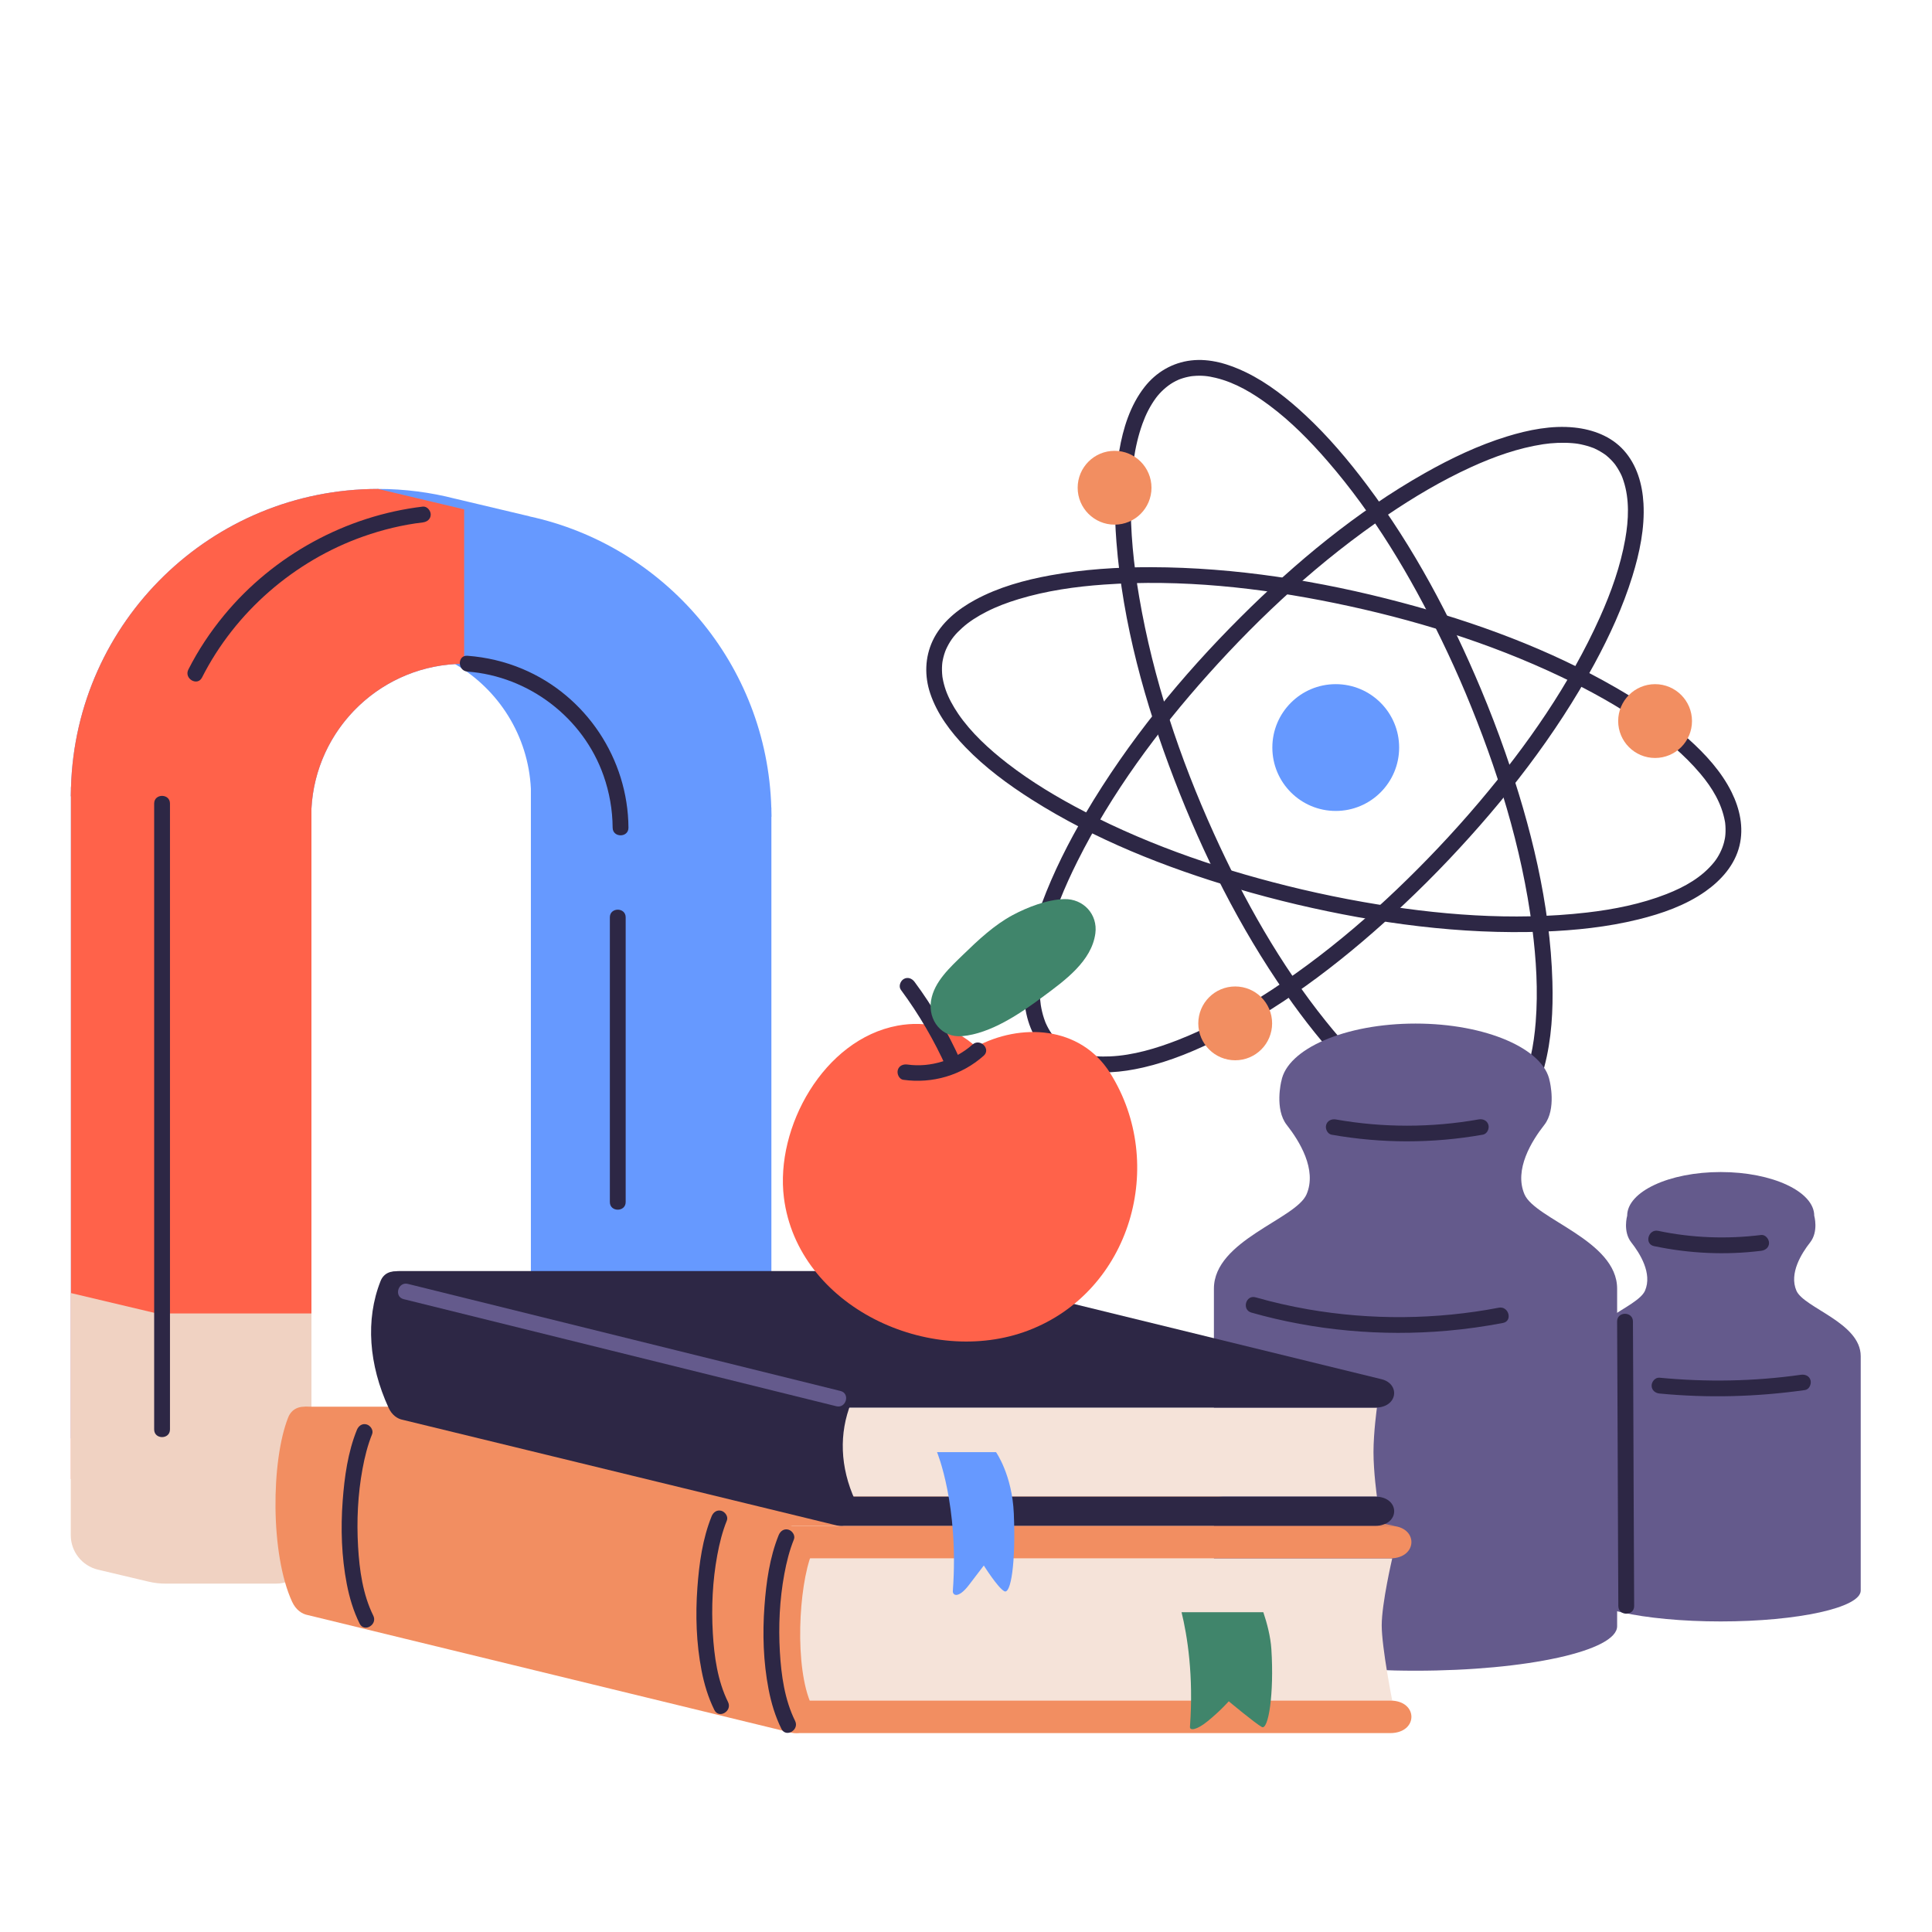<svg xmlns="http://www.w3.org/2000/svg" xmlns:xlink="http://www.w3.org/1999/xlink" width="2000" zoomAndPan="magnify" viewBox="0 0 1500 1500" height="2000" preserveAspectRatio="xMidYMid meet" version="1.0"><defs><clipPath id="a36ff9a2b7"><path d="M 54.945 379 L 600 379 L 600 1230 L 54.945 1230 Z M 54.945 379 " clip-rule="nonzero"/></clipPath><clipPath id="925a0edffc"><path d="M 54.945 379 L 361 379 L 361 1165 L 54.945 1165 Z M 54.945 379 " clip-rule="nonzero"/></clipPath><clipPath id="c1fecf63c0"><path d="M 54.945 1003 L 242 1003 L 242 1230 L 54.945 1230 Z M 54.945 1003 " clip-rule="nonzero"/></clipPath><clipPath id="08dfd306b2"><path d="M 1227 909.465 L 1444.656 909.465 L 1444.656 1259 L 1227 1259 Z M 1227 909.465 " clip-rule="nonzero"/></clipPath><clipPath id="b3f77aaa5b"><path d="M 603.57 1320 L 1095.887 1320 L 1095.887 1345.574 L 603.57 1345.574 Z M 603.57 1320 " clip-rule="nonzero"/></clipPath><clipPath id="500edea594"><path d="M 213.215 1092.07 L 632 1092.07 L 632 1345.574 L 213.215 1345.574 Z M 213.215 1092.07 " clip-rule="nonzero"/></clipPath></defs><path fill="#6699ff" d="M 1086.293 580.395 C 1086.293 607.578 1064.25 629.613 1037.066 629.613 C 1009.879 629.613 987.844 607.578 987.844 580.395 C 987.844 553.211 1009.879 531.176 1037.066 531.176 C 1064.25 531.176 1086.293 553.211 1086.293 580.395 " fill-opacity="1" fill-rule="nonzero"/><path fill="#2d2745" d="M 1137.926 538.234 C 1162.246 596.379 1181.551 657.77 1189.609 720.441 C 1192.723 744.648 1194.234 769.246 1192.309 793.609 C 1190.926 811.219 1187.539 829.961 1179.617 845.293 C 1176.109 852.082 1172.77 856.926 1167.316 861.926 C 1164.863 864.176 1163.562 865.168 1160.293 867.059 C 1158.984 867.816 1157.633 868.492 1156.266 869.121 C 1155.145 869.629 1155.977 869.246 1156.215 869.148 C 1155.816 869.312 1155.414 869.469 1155.008 869.617 C 1154.285 869.879 1153.555 870.141 1152.82 870.371 C 1151.418 870.809 1150.004 871.176 1148.57 871.477 C 1147.809 871.637 1147.043 871.77 1146.273 871.898 C 1146.008 871.941 1145.074 872.059 1146.355 871.898 C 1145.926 871.953 1145.492 872.004 1145.059 872.043 C 1141.922 872.297 1138.797 872.348 1135.66 872.094 C 1134.922 872.035 1134.184 871.957 1133.445 871.875 C 1133.215 871.848 1132.242 871.703 1133.406 871.871 C 1133.027 871.816 1132.652 871.766 1132.281 871.699 C 1130.562 871.395 1128.855 871.066 1127.16 870.66 C 1123.781 869.84 1120.457 868.785 1117.207 867.555 C 1110.68 865.09 1103.152 861.062 1096.555 856.883 C 1089.078 852.145 1082.008 846.805 1075.266 841.07 C 1058.352 826.672 1043.27 810.16 1029.383 792.859 C 993.969 748.723 965.809 698.617 942.492 647.195 C 915.98 588.75 895.301 526.906 884.48 463.559 C 880.156 438.262 877.516 412.543 877.973 386.848 C 878.32 367.285 880.379 347.367 887.051 328.855 C 889.516 322.008 892.934 315.113 897.527 308.883 C 900.762 304.516 905.785 299.852 910.77 296.965 C 912.152 296.172 913.586 295.445 915.055 294.801 C 916.035 294.355 913.777 295.289 915.32 294.684 C 915.645 294.562 915.965 294.441 916.285 294.32 C 917.016 294.062 917.746 293.809 918.484 293.582 C 919.883 293.156 921.309 292.789 922.738 292.504 C 923.414 292.367 924.098 292.242 924.785 292.129 C 925.957 291.938 924.93 292.105 924.703 292.137 C 925.219 292.07 925.742 292.016 926.27 291.961 C 933.141 291.336 937.949 291.938 943.902 293.375 C 959.133 297.051 972.754 305.23 985.664 314.848 C 1002.316 327.25 1017.07 342.289 1030.637 357.938 C 1066.59 399.379 1095.125 447.32 1119.039 496.535 C 1125.707 510.258 1132.016 524.168 1137.926 538.234 C 1139.215 541.293 1141.992 543.484 1145.484 542.527 C 1148.359 541.738 1151.062 538.047 1149.766 534.973 C 1126.34 479.199 1097.711 425.102 1061.332 376.629 C 1046.891 357.395 1031.289 338.922 1013.684 322.492 C 999.805 309.539 984.492 297.379 967.336 289.047 C 954.219 282.672 939.434 278.105 924.703 279.848 C 910.223 281.566 897.598 289 888.633 300.457 C 877.492 314.68 871.93 332.547 868.957 350.145 C 865.004 373.418 864.969 397.211 866.789 420.699 C 871.695 483.887 888.969 546.133 911.66 605.098 C 934.094 663.414 962.344 720.023 998.121 771.348 C 1012.633 792.16 1028.414 812.23 1046.09 830.457 C 1060.148 844.941 1075.57 858.555 1092.871 869.051 C 1118.184 884.402 1151.227 892.793 1175.57 871 C 1187.852 860.004 1194.844 843.93 1199.008 828.297 C 1204.707 806.914 1205.898 784.328 1205.285 762.297 C 1203.582 701.59 1188.52 641.133 1168.609 584.039 C 1162.84 567.488 1156.531 551.141 1149.766 534.973 C 1148.488 531.914 1145.703 529.719 1142.219 530.68 C 1139.336 531.473 1136.641 535.152 1137.926 538.234 " fill-opacity="1" fill-rule="nonzero"/><path fill="#2d2745" d="M 1116.477 658.422 C 1074.902 702.262 1028.871 742.652 977.586 774.805 C 957.629 787.32 936.754 798.766 914.797 807.355 C 897.812 814 879.637 819.41 861.871 820.176 C 854.164 820.504 847.973 820.129 841.207 818.477 C 839.73 818.113 838.27 817.699 836.832 817.223 C 836.031 816.961 835.246 816.676 834.465 816.387 C 834.121 816.258 833.777 816.121 833.438 815.984 C 832.773 815.719 834.188 816.332 833.141 815.852 C 830.191 814.508 827.426 812.906 824.777 811.039 C 824.484 810.836 824.207 810.621 823.926 810.406 C 824.113 810.555 824.809 811.129 823.914 810.379 C 823.379 809.926 822.828 809.469 822.305 808.992 C 821.109 807.914 819.973 806.773 818.902 805.57 C 818.422 805.035 817.969 804.488 817.52 803.934 C 816.422 802.602 817.945 804.531 817.32 803.688 C 817.105 803.402 816.895 803.113 816.688 802.816 C 815.77 801.469 814.883 800.105 814.082 798.68 C 813.316 797.312 812.621 795.91 811.977 794.48 C 811.891 794.297 811.52 793.398 811.93 794.395 C 811.789 794.047 811.645 793.695 811.516 793.344 C 811.184 792.445 810.848 791.551 810.551 790.645 C 809.457 787.324 808.656 783.914 808.09 780.461 C 807.691 778.008 807.316 773.758 807.227 770.16 C 807.125 766.176 807.258 762.184 807.57 758.203 C 808.27 749.352 809.953 740.551 812.195 731.695 C 817.746 709.781 826.48 688.754 836.586 668.574 C 863.02 615.766 898.672 567.574 937.957 523.672 C 979.32 477.445 1025.559 434.836 1076.984 399.988 C 1097.691 385.949 1119.328 373.113 1142.102 362.699 C 1159.941 354.543 1178.758 347.848 1198.207 344.887 C 1204.949 343.859 1213.395 343.434 1220.844 344.07 C 1224.047 344.34 1226.062 344.629 1229.852 345.559 C 1231.414 345.938 1232.965 346.387 1234.496 346.895 C 1235.285 347.164 1236.07 347.449 1236.855 347.738 C 1238.23 348.258 1237.09 347.793 1238.168 348.293 C 1241.023 349.621 1243.711 351.176 1246.281 352.992 C 1246.562 353.195 1246.852 353.41 1247.133 353.621 C 1246.227 352.93 1246.969 353.508 1247.145 353.648 C 1247.75 354.16 1248.359 354.68 1248.945 355.219 C 1250.141 356.297 1251.266 357.453 1252.332 358.66 C 1252.801 359.199 1253.266 359.746 1253.711 360.309 C 1254.363 361.121 1252.887 359.16 1253.898 360.559 C 1254.105 360.848 1254.32 361.137 1254.523 361.434 C 1255.461 362.773 1256.32 364.16 1257.109 365.59 C 1258.973 368.945 1259.391 370.004 1260.512 373.387 C 1265.199 387.617 1264.5 403.535 1261.836 418.59 C 1258.137 439.492 1250.91 459.762 1242.25 479.078 C 1218.922 531.129 1185.582 578.766 1148.891 622.203 C 1138.43 634.582 1127.609 646.645 1116.477 658.422 C 1111.051 664.16 1119.719 672.863 1125.156 667.102 C 1168.395 621.371 1207.824 570.938 1237.867 515.488 C 1249.633 493.777 1260.055 471.098 1267.359 447.473 C 1272.977 429.324 1277.07 409.949 1275.988 390.859 C 1275.145 375.871 1270.891 360.926 1260.664 349.574 C 1250.801 338.648 1236.727 333.453 1222.391 331.938 C 1204.836 330.082 1186.719 333.727 1170 338.867 C 1147.75 345.723 1126.5 355.859 1106.266 367.297 C 1053.562 397.082 1006.098 436.395 963.332 479.035 C 917.52 524.715 875.844 575.57 842.91 631.383 C 829.695 653.777 817.898 677.129 808.828 701.527 C 801.734 720.617 796.234 740.68 795.094 761.102 C 794.238 776.395 796.152 792.699 804.16 806.062 C 811.516 818.328 823.605 826.668 837.387 830.176 C 853.691 834.328 871.086 832.555 887.301 828.863 C 908.66 823.996 929.152 815.332 948.625 805.426 C 1000.742 778.918 1047.699 741.965 1090.141 702.031 C 1102.148 690.73 1113.812 679.07 1125.156 667.102 C 1130.602 661.371 1121.934 652.672 1116.477 658.422 " fill-opacity="1" fill-rule="nonzero"/><path fill="#2d2745" d="M 1010.266 690.418 C 952.262 676.727 894.98 657.605 841.988 630.086 C 821.164 619.27 800.812 607.137 782.227 592.754 C 767.953 581.711 753.879 568.777 743.949 554.184 C 739.836 548.137 736.328 541.66 734.273 535.723 C 733.238 532.727 732.414 529.652 731.871 526.52 C 731.809 526.168 731.75 525.812 731.695 525.453 C 731.426 523.727 731.781 526.266 731.664 525.207 C 731.586 524.5 731.516 523.793 731.465 523.086 C 731.352 521.512 731.312 519.922 731.352 518.348 C 731.395 516.863 731.504 515.387 731.691 513.918 C 731.512 515.332 731.801 513.371 731.875 512.977 C 732.035 512.117 732.223 511.254 732.434 510.406 C 732.805 508.902 733.254 507.43 733.777 505.977 C 733.875 505.719 734.785 503.496 734.273 504.66 C 734.605 503.906 734.957 503.16 735.328 502.43 C 738.535 496.07 741.738 492.266 747.121 487.418 C 752.469 482.594 758.855 478.562 765.852 474.988 C 773.859 470.887 782.191 467.789 790.855 465.168 C 812.367 458.656 834.781 455.438 857.16 453.859 C 917.086 449.609 977.793 456.215 1036.48 468.262 C 1096.637 480.609 1156.16 498.871 1211.684 525.301 C 1234.152 535.992 1256.059 548.066 1276.508 562.281 C 1292.434 573.332 1307.645 585.844 1320.168 600.723 C 1329.383 611.668 1336.688 623.734 1339.23 637.777 C 1339.297 638.133 1339.352 638.492 1339.406 638.848 C 1339.559 639.906 1339.25 637.363 1339.426 639.086 C 1339.496 639.793 1339.562 640.5 1339.617 641.211 C 1339.719 642.785 1339.746 644.371 1339.695 645.949 C 1339.668 646.645 1339.633 647.34 1339.582 648.035 C 1339.547 648.426 1339.32 650.449 1339.406 649.812 C 1339.504 649.121 1339.184 651.043 1339.137 651.305 C 1338.973 652.176 1338.781 653.035 1338.562 653.891 C 1337.121 659.527 1334.137 665.27 1330.906 669.289 C 1321.406 681.098 1308.047 688.609 1293.84 694.164 C 1274.117 701.875 1253 706.078 1232.023 708.5 C 1174.438 715.141 1115.434 710.301 1058.531 700.328 C 1042.348 697.492 1026.262 694.168 1010.266 690.418 C 1002.582 688.617 999.293 700.457 1007.004 702.262 C 1069.383 716.879 1134.055 725.699 1198.23 723.301 C 1222.988 722.375 1247.918 719.77 1272.012 713.84 C 1290.203 709.359 1308.754 702.91 1324.164 692.004 C 1336.422 683.328 1346.922 671.547 1350.535 656.625 C 1353.977 642.418 1350.785 627.945 1344.426 615.055 C 1336.559 599.133 1324.078 585.52 1310.945 573.766 C 1293.734 558.359 1274.398 545.344 1254.426 533.816 C 1202.621 503.938 1145.512 483.016 1087.844 467.719 C 1024.762 450.988 959.242 440.52 893.871 440.367 C 867.664 440.305 841.332 441.996 815.523 446.688 C 795.406 450.348 775.164 455.926 757.098 465.727 C 743.695 472.984 730.715 483.371 724.121 497.461 C 718.051 510.441 717.703 524.922 722.246 538.449 C 727.594 554.363 738.02 568.184 749.578 580.152 C 764.785 595.898 782.664 609.113 801.102 620.82 C 849.918 651.809 904.801 673.465 960.07 689.82 C 975.594 694.418 991.25 698.543 1007.004 702.262 C 1014.688 704.074 1017.969 692.238 1010.266 690.418 " fill-opacity="1" fill-rule="nonzero"/><path fill="#f28e61" d="M 894.012 378.684 C 894.012 394.512 881.184 407.34 865.355 407.34 C 849.527 407.34 836.695 394.512 836.695 378.684 C 836.695 362.859 849.527 350.02 865.355 350.02 C 881.184 350.02 894.012 362.859 894.012 378.684 " fill-opacity="1" fill-rule="nonzero"/><path fill="#f28e61" d="M 1313.66 559.828 C 1313.66 575.656 1300.832 588.488 1285.004 588.488 C 1269.176 588.488 1256.348 575.656 1256.348 559.828 C 1256.348 544.004 1269.176 531.176 1285.004 531.176 C 1300.832 531.176 1313.66 544.004 1313.66 559.828 " fill-opacity="1" fill-rule="nonzero"/><path fill="#f28e61" d="M 987.668 794.543 C 987.668 810.371 974.84 823.199 959.012 823.199 C 943.184 823.199 930.348 810.371 930.348 794.543 C 930.348 778.719 943.184 765.887 959.012 765.887 C 974.84 765.887 987.668 778.719 987.668 794.543 " fill-opacity="1" fill-rule="nonzero"/><g clip-path="url(#a36ff9a2b7)"><path fill="#6699ff" d="M 598.902 628.883 L 598.902 627.07 L 598.84 627.07 C 595.625 515.762 516.172 423.598 410.879 400.887 L 411.426 400.945 L 353.574 387.215 L 353.379 387.191 C 334.27 382.262 314.242 379.613 293.59 379.613 C 164.164 379.613 58.844 482.68 55.129 611.207 L 55.066 611.207 L 55.066 612.773 C 55.035 614.613 54.945 616.395 54.945 618.234 L 55.066 618.234 L 55.066 1116.715 L 121.852 1132.578 L 241.793 1132.578 L 241.793 627.988 C 244.863 567.613 293.039 519.145 353.297 515.602 C 387.008 535.262 410.156 571.051 412.18 612.371 L 412.18 1213.672 L 478.965 1213.672 L 478.965 1229.527 L 598.902 1229.527 L 598.902 634.102 L 599.023 634.102 C 599.023 632.352 598.934 630.633 598.902 628.883 " fill-opacity="1" fill-rule="nonzero"/></g><g clip-path="url(#925a0edffc)"><path fill="#ff624a" d="M 360.375 395.477 L 293.59 379.613 C 164.164 379.613 58.844 482.68 55.129 611.207 L 55.066 611.207 L 55.066 612.773 C 55.035 614.613 54.945 616.395 54.945 618.234 L 55.066 618.234 L 55.066 1148.336 L 241.793 1164.191 L 241.793 627.988 C 244.984 565.262 296.844 515.371 360.375 515.371 L 360.375 395.477 " fill-opacity="1" fill-rule="nonzero"/></g><g clip-path="url(#c1fecf63c0)"><path fill="#f0d2c2" d="M 121.852 1019.766 L 54.945 1003.902 L 54.945 1191.906 C 54.945 1204.664 63.707 1215.75 76.117 1218.688 L 115.262 1227.969 C 119.641 1229.012 124.125 1229.527 128.625 1229.527 L 214.266 1229.527 C 229.465 1229.527 241.793 1217.207 241.793 1202.008 L 241.793 1019.766 L 121.852 1019.766 " fill-opacity="1" fill-rule="nonzero"/></g><path fill="#2d2745" d="M 131.969 1109.828 C 131.969 1044.684 131.969 979.535 131.969 914.391 C 131.969 856.52 131.969 798.652 131.969 740.789 C 131.969 701.809 131.969 662.828 131.969 623.848 C 131.969 615.945 119.688 615.934 119.688 623.848 C 119.688 688.996 119.688 754.141 119.688 819.289 C 119.688 877.156 119.688 935.023 119.688 992.891 C 119.688 1031.871 119.688 1070.852 119.688 1109.828 C 119.688 1117.734 131.969 1117.742 131.969 1109.828 " fill-opacity="1" fill-rule="nonzero"/><path fill="#2d2745" d="M 156.848 526.023 C 182.57 475.246 228.422 435.465 282.074 416.512 C 297.004 411.242 312.531 407.465 328.262 405.602 C 331.559 405.215 334.406 403.062 334.406 399.461 C 334.406 396.449 331.578 392.938 328.262 393.32 C 268.531 400.395 212.418 431.121 174.098 477.512 C 163.305 490.574 153.902 504.703 146.242 519.828 C 142.68 526.863 153.273 533.086 156.848 526.023 " fill-opacity="1" fill-rule="nonzero"/><path fill="#2d2745" d="M 362.906 521.414 C 410.504 524.984 452.785 557.145 468.602 602.215 C 473.176 615.242 475.562 628.809 475.652 642.609 C 475.699 650.508 487.984 650.527 487.934 642.609 C 487.598 589.102 455.004 540.121 405.691 519.367 C 392.043 513.621 377.668 510.246 362.906 509.133 C 355.02 508.539 355.059 520.828 362.906 521.414 " fill-opacity="1" fill-rule="nonzero"/><path fill="#2d2745" d="M 473.488 712.203 C 473.488 769.52 473.488 826.828 473.488 884.145 C 473.488 900.52 473.488 916.895 473.488 933.27 C 473.488 941.172 485.773 941.184 485.773 933.27 C 485.773 875.957 485.773 818.645 485.773 761.332 C 485.773 744.953 485.773 728.582 485.773 712.203 C 485.773 704.301 473.488 704.289 473.488 712.203 " fill-opacity="1" fill-rule="nonzero"/><g clip-path="url(#08dfd306b2)"><path fill="#645a8c" d="M 1444.656 1234.895 C 1444.656 1234.746 1444.656 1068.43 1444.656 1052.91 C 1444.656 1026.879 1400.504 1015.461 1394.723 1002.066 C 1388.934 988.668 1398.68 973.145 1405.375 964.617 C 1412.074 956.094 1408.57 943.898 1408.57 943.898 C 1408.57 925.16 1376.059 909.969 1335.957 909.969 C 1295.848 909.969 1263.332 925.16 1263.332 943.898 C 1263.332 943.902 1259.836 956.094 1266.531 964.617 C 1273.234 973.145 1282.977 988.668 1277.191 1002.066 C 1271.41 1015.461 1227.254 1026.879 1227.254 1052.91 C 1227.254 1068.441 1227.254 1234.895 1227.254 1234.895 C 1227.254 1248.145 1275.922 1258.879 1335.957 1258.879 C 1395.988 1258.879 1444.656 1248.145 1444.656 1234.895 " fill-opacity="1" fill-rule="nonzero"/></g><path fill="#645a8c" d="M 1255.535 1262.586 C 1255.535 1262.445 1255.535 1022.883 1255.535 1000.531 C 1255.535 963.047 1191.961 946.605 1183.629 927.316 C 1175.297 908.023 1189.328 885.664 1198.977 873.391 C 1208.625 861.117 1203.199 839.422 1203.199 839.422 L 1203.184 839.422 C 1198.695 814.375 1153.785 794.695 1099.008 794.695 C 1044.234 794.695 999.328 814.375 994.836 839.422 L 994.805 839.422 C 994.805 839.422 989.395 861.117 999.035 873.391 C 1008.684 885.664 1022.715 908.023 1014.383 927.316 C 1006.059 946.605 942.477 963.047 942.477 1000.531 C 942.477 1022.891 942.477 1262.586 942.477 1262.586 C 942.477 1281.672 1012.555 1297.137 1099.008 1297.137 C 1185.457 1297.137 1255.535 1281.672 1255.535 1262.586 " fill-opacity="1" fill-rule="nonzero"/><path fill="#2d2745" d="M 971.566 1019.094 C 1020.715 1033.059 1072.668 1037.66 1123.547 1033.188 C 1138.094 1031.91 1152.574 1029.887 1166.91 1027.137 C 1174.664 1025.652 1171.383 1013.809 1163.648 1015.297 C 1114.953 1024.633 1064.254 1025.039 1015.41 1016.531 C 1001.73 1014.148 988.191 1011.047 974.832 1007.25 C 967.211 1005.086 963.965 1016.934 971.566 1019.094 " fill-opacity="1" fill-rule="nonzero"/><path fill="#2d2745" d="M 1033.895 880.988 C 1072.809 887.867 1112.406 887.84 1151.312 880.949 C 1154.586 880.367 1156.426 876.379 1155.605 873.395 C 1154.652 869.949 1151.328 868.523 1148.047 869.105 C 1111.461 875.59 1073.75 875.617 1037.164 869.145 C 1033.902 868.57 1030.543 870.027 1029.609 873.434 C 1028.793 876.402 1030.613 880.406 1033.895 880.988 " fill-opacity="1" fill-rule="nonzero"/><path fill="#2d2745" d="M 1284.16 967.473 C 1311.508 973.227 1339.586 974.562 1367.332 971.129 C 1370.625 970.723 1373.473 968.598 1373.473 964.988 C 1373.473 961.984 1370.648 958.434 1367.332 958.844 C 1340.688 962.145 1313.699 961.156 1287.426 955.633 C 1279.707 954.008 1276.414 965.844 1284.16 967.473 " fill-opacity="1" fill-rule="nonzero"/><path fill="#2d2745" d="M 1255.527 1025.961 C 1255.848 1085.023 1256.016 1144.094 1256.258 1203.164 C 1256.328 1217.75 1256.387 1232.336 1256.465 1246.922 C 1256.508 1254.828 1268.793 1254.84 1268.754 1246.922 C 1268.434 1187.855 1268.266 1128.781 1268.016 1069.719 C 1267.953 1055.133 1267.883 1040.547 1267.809 1025.961 C 1267.773 1018.059 1255.48 1018.043 1255.527 1025.961 " fill-opacity="1" fill-rule="nonzero"/><path fill="#2d2745" d="M 1288.453 1081.93 C 1326.109 1085.551 1363.965 1084.531 1401.41 1079.23 C 1404.699 1078.758 1406.504 1074.582 1405.703 1071.676 C 1404.73 1068.133 1401.441 1066.918 1398.148 1067.383 C 1361.852 1072.523 1324.934 1073.156 1288.453 1069.648 C 1285.141 1069.328 1282.312 1072.695 1282.312 1075.789 C 1282.312 1079.371 1285.137 1081.609 1288.453 1081.93 " fill-opacity="1" fill-rule="nonzero"/><path fill="#f28e61" d="M 235.688 1092.156 L 533.027 1092.156 L 1083.027 1184.652 L 599.023 1184.652 L 235.688 1092.156 " fill-opacity="1" fill-rule="nonzero"/><path fill="#f5e3d9" d="M 1080.926 1320.32 L 603.676 1320.32 L 603.676 1209.906 L 1080.926 1209.906 C 1080.926 1209.906 1072.762 1244.828 1072.762 1261.91 C 1072.762 1279 1080.926 1320.32 1080.926 1320.32 " fill-opacity="1" fill-rule="nonzero"/><path fill="#f28e61" d="M 1079.312 1184.652 L 615.531 1184.652 C 593.539 1184.652 593.504 1209.906 615.531 1209.906 L 1079.312 1209.906 C 1101.305 1209.906 1101.344 1184.652 1079.312 1184.652 " fill-opacity="1" fill-rule="nonzero"/><g clip-path="url(#b3f77aaa5b)"><path fill="#f28e61" d="M 1079.312 1320.32 L 620.184 1320.32 C 598.191 1320.32 598.152 1345.574 620.184 1345.574 L 1079.312 1345.574 C 1101.305 1345.574 1101.344 1320.32 1079.312 1320.32 " fill-opacity="1" fill-rule="nonzero"/></g><path fill="#40856b" d="M 980.84 1251.723 L 917.352 1251.723 C 921.809 1269.965 926.801 1300.699 923.887 1340.668 C 923.645 1344.008 929.344 1343.078 937.531 1336.414 C 947.863 1328.004 953.988 1320.875 953.988 1320.875 C 953.988 1320.875 974.547 1338.02 979.672 1340.832 C 984.781 1343.648 989.305 1315.008 987.09 1280.453 C 986.457 1270.605 983.719 1260.262 980.84 1251.723 " fill-opacity="1" fill-rule="nonzero"/><g clip-path="url(#500edea594)"><path fill="#f28e61" d="M 630.027 1323.668 C 616.699 1294.664 620.016 1231.91 630.246 1206.102 C 634.629 1195.047 620.938 1185.512 610.969 1183.777 L 614.867 1183.754 L 242.258 1093.203 C 242.258 1093.203 241.254 1092.441 239.527 1092.453 C 233.078 1091.312 226.547 1093.418 223.734 1100.52 C 210.484 1133.949 209.742 1206.484 226.77 1243.551 C 229.68 1249.891 234.398 1253.145 239.234 1254.004 L 614.445 1345.305 L 614.445 1345.301 C 625.125 1347.34 636.449 1337.652 630.027 1323.668 " fill-opacity="1" fill-rule="nonzero"/></g><path fill="#2d2745" d="M 604.551 1191.906 C 597.535 1209.242 594.895 1228.484 593.531 1247.027 C 591.949 1268.484 592.637 1290.352 596.723 1311.516 C 598.773 1322.141 601.883 1332.57 606.699 1342.285 C 610.211 1349.363 620.805 1343.156 617.305 1336.086 C 609.188 1319.703 606.539 1300.59 605.492 1282.535 C 604.328 1262.422 605.277 1241.945 608.945 1222.109 C 610.641 1212.941 612.895 1203.82 616.395 1195.168 C 617.641 1192.094 615.043 1188.418 612.105 1187.613 C 608.594 1186.652 605.801 1188.812 604.551 1191.906 " fill-opacity="1" fill-rule="nonzero"/><path fill="#2d2745" d="M 552.492 1177.266 C 545.473 1194.605 542.836 1213.852 541.469 1232.391 C 539.887 1253.852 540.578 1275.719 544.664 1296.879 C 546.715 1307.5 549.824 1317.934 554.637 1327.648 C 558.148 1334.73 568.746 1328.516 565.242 1321.445 C 557.125 1305.074 554.477 1285.961 553.43 1267.906 C 552.266 1247.781 553.219 1227.305 556.887 1207.473 C 558.578 1198.309 560.832 1189.188 564.332 1180.531 C 565.578 1177.453 562.98 1173.785 560.043 1172.98 C 556.535 1172.016 553.742 1174.184 552.492 1177.266 " fill-opacity="1" fill-rule="nonzero"/><path fill="#2d2745" d="M 277.07 1110.195 C 270.055 1127.535 267.414 1146.785 266.051 1165.32 C 264.469 1186.785 265.156 1208.648 269.242 1229.812 C 271.293 1240.43 274.402 1250.863 279.215 1260.578 C 282.727 1267.664 293.324 1261.445 289.82 1254.379 C 281.703 1237.996 279.055 1218.891 278.012 1200.828 C 276.844 1180.711 277.797 1160.238 281.465 1140.402 C 283.156 1131.242 285.41 1122.117 288.914 1113.457 C 290.156 1110.387 287.559 1106.711 284.625 1105.914 C 281.113 1104.945 278.32 1107.113 277.07 1110.195 " fill-opacity="1" fill-rule="nonzero"/><path fill="#f5e3d9" d="M 1069.055 1161.965 L 640.301 1161.965 L 640.301 1092.887 L 1069.055 1092.887 C 1069.055 1092.887 1066.375 1112.074 1066.375 1127.426 C 1066.375 1142.777 1069.055 1161.965 1069.055 1161.965 " fill-opacity="1" fill-rule="nonzero"/><path fill="#2d2745" d="M 1067.609 1161.965 L 655.133 1161.965 C 635.375 1161.965 635.344 1184.652 655.133 1184.652 L 1067.609 1184.652 C 1087.363 1184.652 1087.402 1161.965 1067.609 1161.965 " fill-opacity="1" fill-rule="nonzero"/><path fill="#2d2745" d="M 1072.789 1070.859 L 1072.715 1070.844 L 732.039 987.508 L 731.715 987.438 C 730.223 987.09 728.617 986.84 726.789 986.84 L 310.137 986.84 C 290.379 986.84 290.344 1009.527 310.137 1009.527 L 376.379 1009.527 L 638.68 1074.969 C 632.945 1081.617 636.992 1092.887 650.953 1092.887 L 1067.609 1092.887 C 1085.434 1092.887 1087.145 1074.473 1072.789 1070.859 " fill-opacity="1" fill-rule="nonzero"/><path fill="#2d2745" d="M 663.977 1164.977 C 652.008 1138.918 651.48 1112.652 660.672 1089.469 C 664.609 1079.531 655.809 1070.973 646.855 1069.406 L 646.855 1069.391 L 309.656 987.352 C 309.656 987.352 309.652 987.363 309.652 987.363 C 303.859 986.34 297.992 988.234 295.465 994.609 C 283.566 1024.648 286.398 1059.695 301.695 1093 C 304.309 1098.691 308.551 1101.613 312.891 1102.398 L 649.977 1184.418 L 649.977 1184.41 C 659.574 1186.242 669.746 1177.539 663.977 1164.977 " fill-opacity="1" fill-rule="nonzero"/><path fill="#645a8c" d="M 313.395 1008.656 C 355.883 1019.172 398.371 1029.691 440.859 1040.207 C 488 1051.875 535.145 1063.539 582.289 1075.211 C 604.629 1080.742 626.969 1086.266 649.309 1091.797 C 656.98 1093.699 660.254 1081.855 652.574 1079.957 C 610.086 1069.438 567.598 1058.922 525.109 1048.406 C 477.965 1036.738 430.82 1025.07 383.676 1013.398 C 361.336 1007.871 338.996 1002.344 316.66 996.812 C 308.984 994.914 305.711 1006.754 313.395 1008.656 " fill-opacity="1" fill-rule="nonzero"/><path fill="#6699ff" d="M 727.5 1127.426 C 727.5 1127.426 744.645 1168.547 739.781 1235.234 C 739.535 1238.574 743.871 1241.551 752.316 1230.547 C 760.762 1219.547 763.832 1215.453 763.832 1215.453 C 763.832 1215.453 774.582 1232.594 779.699 1235.41 C 784.816 1238.227 788.762 1213.473 787.117 1175.02 C 785.84 1145.09 773.301 1127.426 773.301 1127.426 L 727.5 1127.426 " fill-opacity="1" fill-rule="nonzero"/><path fill="#ff624a" d="M 861.926 833.137 C 838.609 796.082 791.973 794.262 757.66 812.727 C 741.746 797.66 719.285 792.148 696.891 796.305 C 639.578 806.93 601.746 875.305 608.625 929.867 C 619.324 1014.746 722.105 1062.078 798.438 1032.949 C 878.148 1002.531 906.285 903.66 861.926 833.137 " fill-opacity="1" fill-rule="nonzero"/><path fill="#2d2745" d="M 699.445 768.508 C 713.449 787.434 725.359 807.816 734.988 829.301 C 736.348 832.328 740.75 833.051 743.391 831.504 C 746.508 829.684 746.957 826.145 745.594 823.102 C 735.965 801.621 724.059 781.238 710.051 762.312 C 708.078 759.648 704.73 758.305 701.648 760.105 C 699.023 761.641 697.461 765.828 699.445 768.508 " fill-opacity="1" fill-rule="nonzero"/><path fill="#2d2745" d="M 701.324 838.355 C 723.906 841.508 746.617 834.895 763.703 819.691 C 769.621 814.426 760.91 805.766 755.02 811.008 C 741.551 822.988 722.516 829.016 704.59 826.512 C 701.309 826.055 697.996 827.312 697.035 830.801 C 696.246 833.676 698.02 837.895 701.324 838.355 " fill-opacity="1" fill-rule="nonzero"/><path fill="#40856b" d="M 826.27 698.062 C 813.105 698.387 797.645 704.352 786.184 710.5 C 771.996 718.113 759.457 729.848 747.965 741.023 C 737.805 750.91 725.246 762.164 722.875 776.816 C 720.414 792.023 731.004 805.93 747.031 804.465 C 769.254 802.43 791.953 787 809.516 774.008 C 827.023 761.059 847.527 746.203 850.43 724.727 C 852.434 709.883 841.113 697.695 826.27 698.062 " fill-opacity="1" fill-rule="nonzero"/></svg>